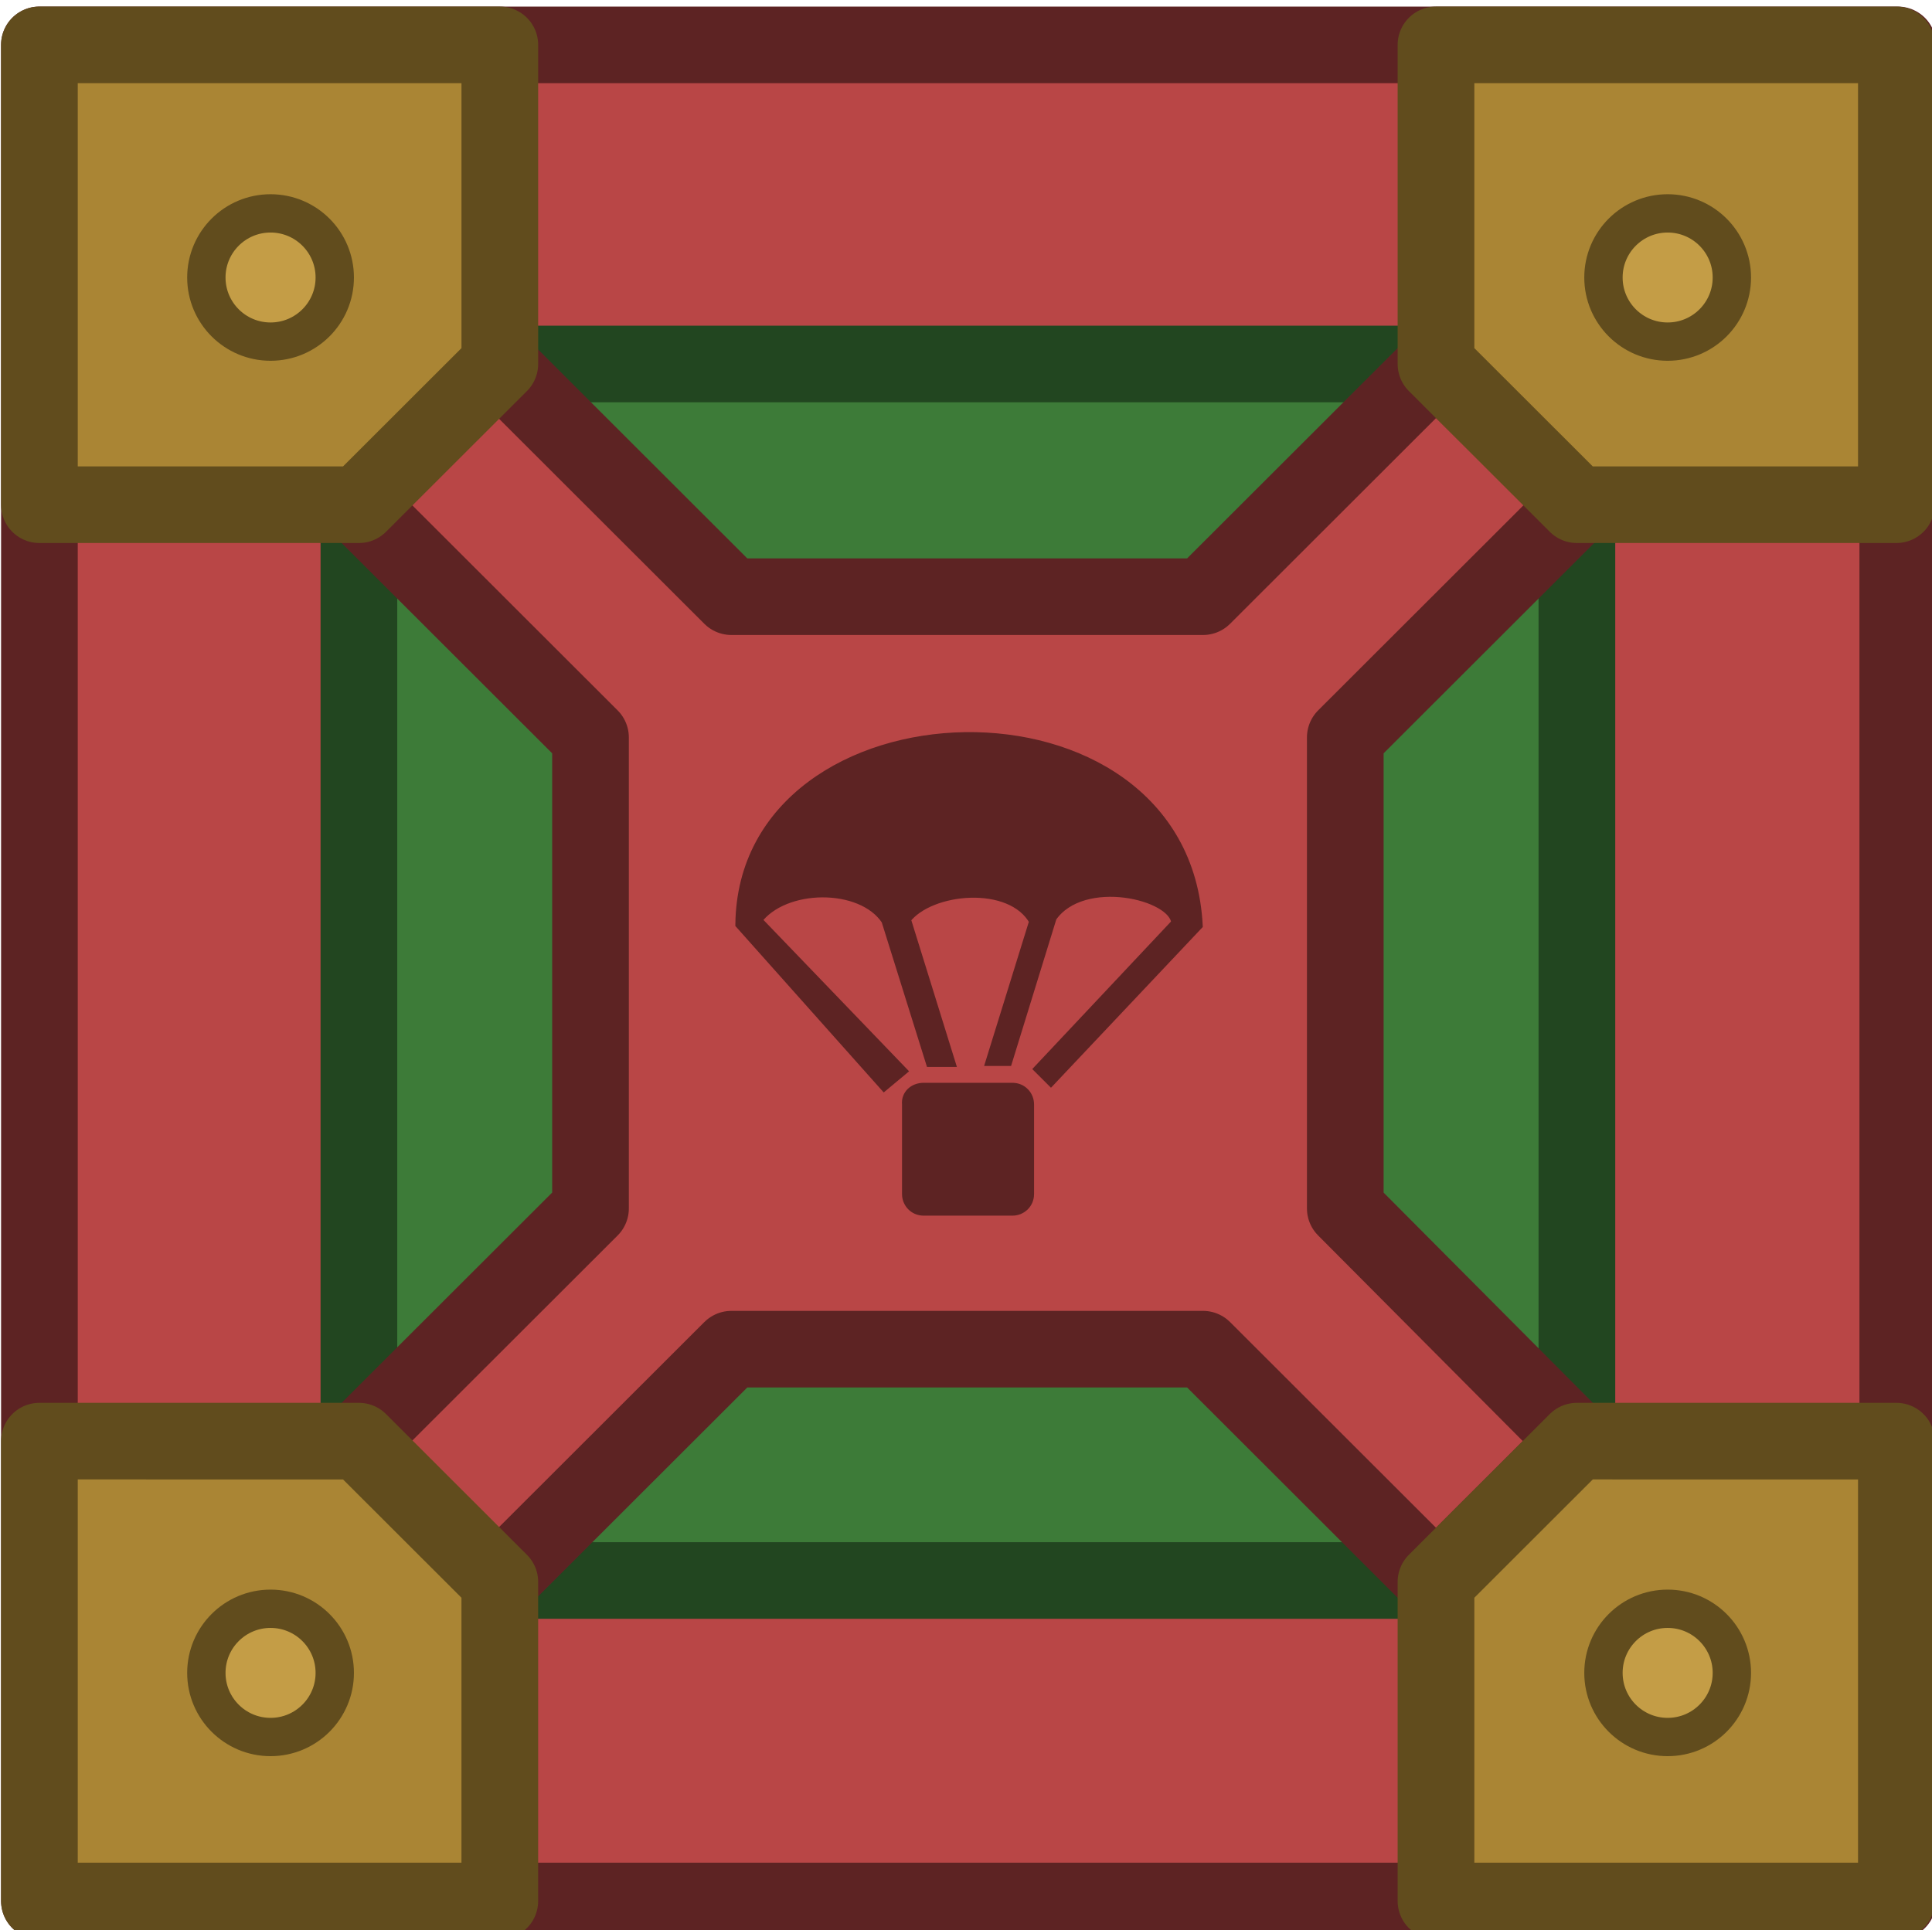 <svg xmlns="http://www.w3.org/2000/svg" xml:space="preserve" id="svg1" width="185.064" height="184.949" version="1.1" viewBox="0 0 48.965 48.934"><defs id="defs1"><style id="style1-7">.st0{fill:#4059bf;stroke:#262673;stroke-width:5.56;stroke-linecap:round;stroke-linejoin:round;stroke-miterlimit:11.339}.st2{fill:#262673}.st4{fill:gray;stroke:#2e2e2e;stroke-width:2.78;stroke-linecap:round;stroke-linejoin:round;stroke-miterlimit:11.339}</style></defs><g id="layer1" transform="translate(-7.367 -128.67)"><g id="g1" transform="translate(-9.474 -7.487)scale(.265)"><g id="g2" style="stroke-width:.988" transform="matrix(1.012 0 0 1.011 -.807 -5.88)"><path id="rect1-5-6" d="M67.319 518.27h175.625v175.626H67.32z" class="st0" style="fill:#b94646;fill-opacity:1;stroke:#5d2323;stroke-width:7.247;stroke-linecap:round;stroke-linejoin:round;stroke-miterlimit:11.339;stroke-opacity:1"/><path id="path1-2-5" d="m110.83 548.464-13.317 13.317v88.472l13.317 13.317h88.472l13.317-13.317v-88.472l-13.317-13.317z" style="fill:#3d7b38;fill-opacity:1;stroke:#224620;stroke-width:7.247;stroke-linecap:round;stroke-linejoin:round;stroke-miterlimit:11.339;stroke-opacity:1"/><path id="path2-2-5" d="m199.302 548.464-22.02 22.02h-44.565l-22.02-22.02-13.316 13.317 22.019 22.02v44.565l-22.02 22.02 13.318 13.316 22.019-22.019h44.565l22.02 22.02 13.317-13.318-21.888-22.019V583.8l22.02-22.019z" class="st0" style="fill:#b94646;fill-opacity:1;stroke:#5d2323;stroke-width:7.247;stroke-linecap:round;stroke-linejoin:round;stroke-miterlimit:11.339;stroke-opacity:1"/><g id="g4-7-8" style="fill:#5d2323;fill-opacity:1;stroke:#5d2323;stroke-width:.988;stroke-opacity:1" transform="translate(25.997 495.5)scale(.932)"><path id="path3-3-1" d="M134 130.3h9c1 0 1.7.8 1.7 1.7v9.1c0 1-.8 1.7-1.7 1.7h-9c-1 0-1.7-.8-1.7-1.7V132c-.1-1 .7-1.7 1.7-1.7z" class="st2" style="fill:#5d2323;fill-opacity:1;stroke-width:.988"/><path id="path4-7-4" d="m145.7 128.4 13.9-14.8c-.1-2.9-9.5-5.1-12.6-.6l-4.5 14.6h-1.7l4.4-14.2c-2.3-4.2-10.6-3.4-13-.2l4.5 14.5h-2l-4.5-14.4c-2.5-3.8-10.4-3.7-13.1 0l14.7 15.3-1.8 1.5-14.6-16.4c.3-24.6 45-26.1 46.4.1l-14.9 15.8z" class="st2" style="fill:#5d2323;fill-opacity:1;stroke-width:.988"/></g><path id="path5-9-7" d="M67.319 518.27v43.511h30.194l13.317-13.317V518.27zm131.983 0v30.194l13.317 13.317h30.193v-43.51zm13.317 132.115-13.317 13.317v30.194h43.51v-43.51zm-145.3 0v43.511h43.51v-30.194l-13.316-13.317Z" style="fill:#aa8534;fill-opacity:1;stroke:#614c1d;stroke-width:7.248;stroke-linecap:round;stroke-linejoin:round;stroke-miterlimit:11.339;stroke-opacity:1"/><g id="g8-0-1" style="fill:#c49d46;fill-opacity:1;stroke:#614c1d;stroke-width:.988;stroke-opacity:1" transform="translate(-151.422 205.124)scale(1.319)"><circle id="circle5-2-3" cx="182.4" cy="254.1" r="4.6" class="st4" style="fill:#c49d46;fill-opacity:1;stroke:#614c1d;stroke-width:2.748;stroke-linecap:round;stroke-linejoin:round;stroke-miterlimit:11.339;stroke-opacity:1"/><circle id="circle6-3-8" cx="182.4" cy="354.2" r="4.6" class="st4" style="fill:#c49d46;fill-opacity:1;stroke:#614c1d;stroke-width:2.748;stroke-linecap:round;stroke-linejoin:round;stroke-miterlimit:11.339;stroke-opacity:1"/><circle id="circle7-9-4" cx="282.5" cy="354.2" r="4.6" class="st4" style="fill:#c49d46;fill-opacity:1;stroke:#614c1d;stroke-width:2.748;stroke-linecap:round;stroke-linejoin:round;stroke-miterlimit:11.339;stroke-opacity:1"/><circle id="circle8-9-8" cx="282.5" cy="254.1" r="4.6" class="st4" style="fill:#c49d46;fill-opacity:1;stroke:#614c1d;stroke-width:2.748;stroke-linecap:round;stroke-linejoin:round;stroke-miterlimit:11.339;stroke-opacity:1"/></g></g></g></g></svg>